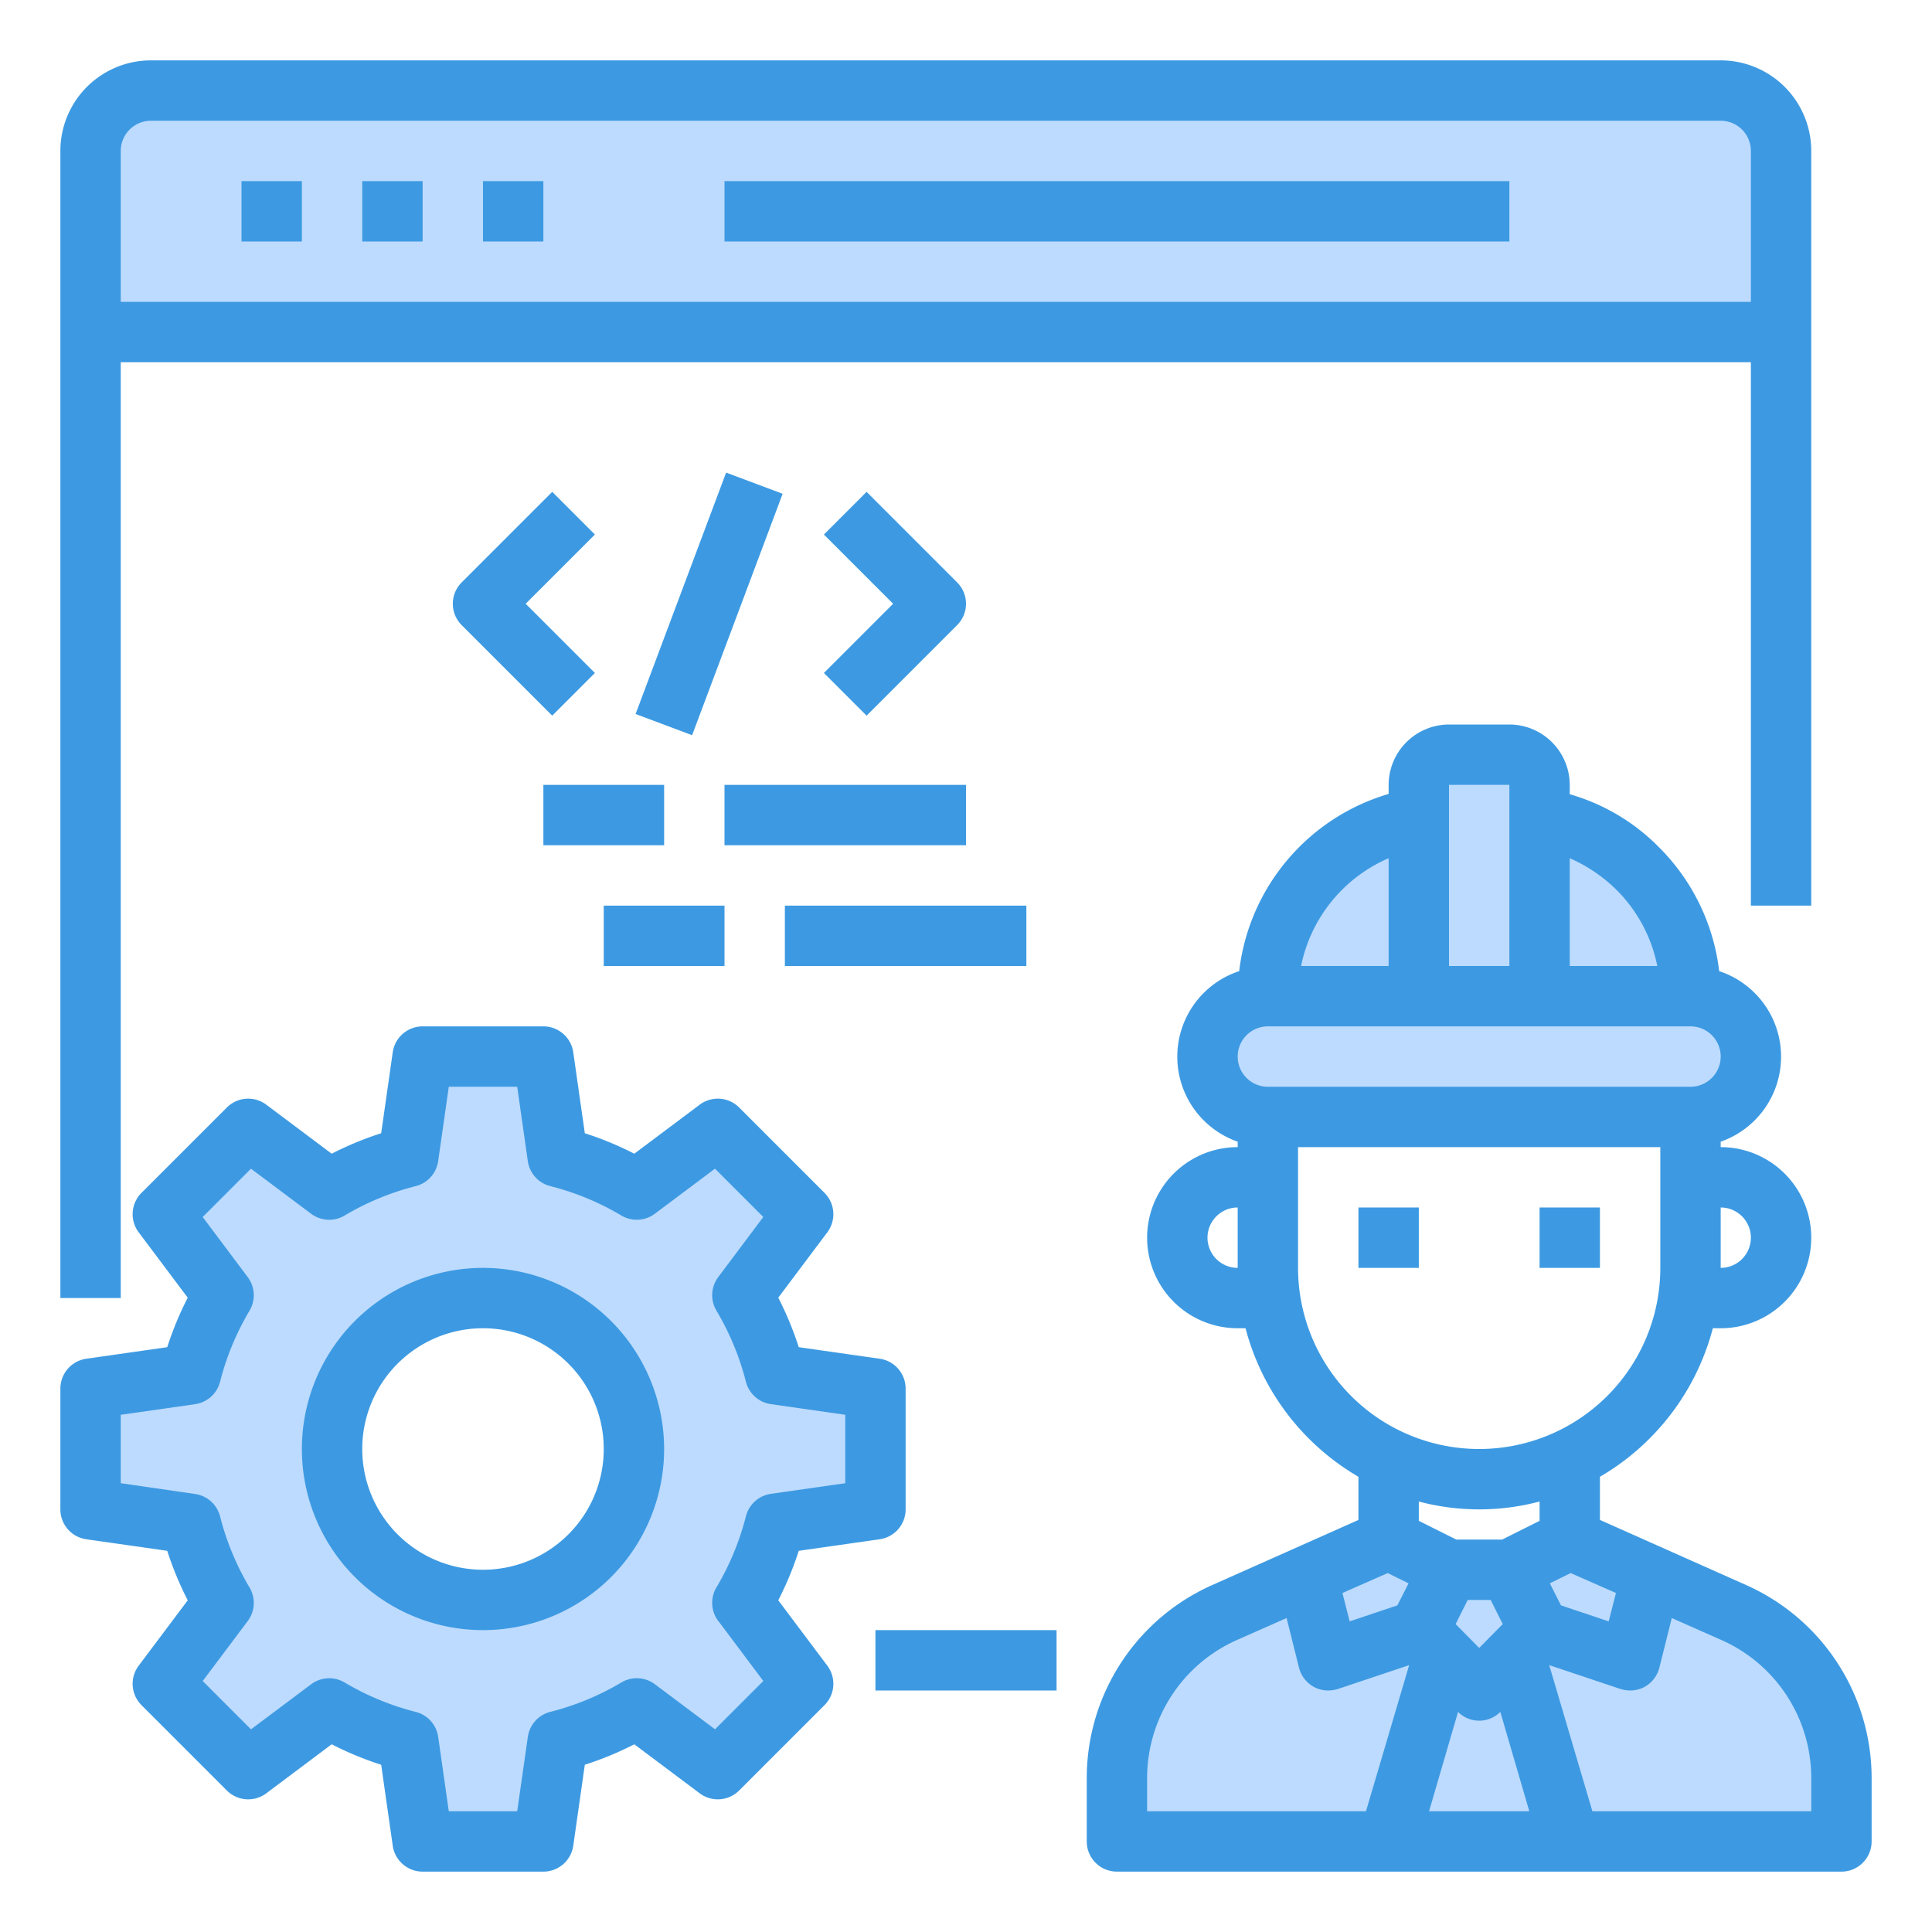 <svg height="512" viewBox="0 0 64 64" width="512" xmlns="http://www.w3.org/2000/svg"><g id="Browser-Engineer-Software-Coding-Programing"><path d="m59 5v6h-56v-6a2.006 2.006 0 0 1 2-2h52a2.006 2.006 0 0 1 2 2z" fill="#bddbff"/><path d="m57.41 33.59a1.955 1.955 0 0 1 .59 1.41 2.006 2.006 0 0 1 -2 2h-14a2.015 2.015 0 0 1 -2-2 2.006 2.006 0 0 1 2-2h14a1.955 1.955 0 0 1 1.41.59z" fill="#bddbff"/><path d="m56 33h-5v-5.91a5.832 5.832 0 0 1 3.24 1.67 5.944 5.944 0 0 1 1.76 4.24z" fill="#bddbff"/><path d="m54.7 52.2-.7 2.8-3-1-1-2 2-1z" fill="#bddbff"/><path d="m58.64 54.14a5.384 5.384 0 0 0 -1.2-.72l-2.74-1.22-.7 2.8-3-1-.82.82.05.18 1.77 6h9v-2.1a5.982 5.982 0 0 0 -2.36-4.76z" fill="#bddbff"/><path d="m51 27.09v5.91h-4v-7a1 1 0 0 1 1-1h2a1 1 0 0 1 1 1z" fill="#bddbff"/><path d="m50 52h-2l-1 2 .82.82.18.18 1 1 1-1 .18-.18.82-.82z" fill="#bddbff"/><path d="m48 52-1 2-3 1-.7-2.8 2.7-1.2z" fill="#bddbff"/><path d="m50.23 55-.05-.18-.18.18-1 1-1-1-.18-.18-.05.18-1.77 6h6z" fill="#bddbff"/><path d="m47 27.09v5.91h-5a5.99 5.99 0 0 1 5-5.91z" fill="#bddbff"/><path d="m47 54-3 1-.7-2.8-2.74 1.22a6.08 6.08 0 0 0 -2.12 1.58 6.012 6.012 0 0 0 -1.44 3.9v2.1h9l1.77-6 .05-.18z" fill="#bddbff"/><path d="m29 50v-4l-3.32-.47a9.8 9.8 0 0 0 -1.09-2.62l2.02-2.69-2.83-2.83-2.69 2.02a9.8 9.8 0 0 0 -2.62-1.09l-.47-3.32h-4l-.47 3.32a9.8 9.8 0 0 0 -2.62 1.09l-2.69-2.02-2.83 2.83 2.02 2.69a9.8 9.8 0 0 0 -1.09 2.62l-3.32.47v4l3.32.47a9.8 9.8 0 0 0 1.09 2.62l-1.43 1.91-.59.78 2.83 2.83 2.69-2.02a9.8 9.8 0 0 0 2.62 1.09l.47 3.32h4l.47-3.32a9.8 9.8 0 0 0 2.62-1.09l2.69 2.02 2.83-2.83-.59-.78-1.43-1.91a9.8 9.8 0 0 0 1.09-2.62zm-13-7a5 5 0 1 1 -5 5 5 5 0 0 1 5-5z" fill="#bddbff"/><g fill="#3d9ae2"><path d="m8 6h2v2h-2z"/><path d="m12 6h2v2h-2z"/><path d="m16 6h2v2h-2z"/><path d="m4 12h54v18h2v-25a3 3 0 0 0 -3-3h-52a3 3 0 0 0 -3 3v38h2zm1-8h52a1 1 0 0 1 1 1v5h-54v-5a1 1 0 0 1 1-1z"/><path d="m29 54h6v2h-6z"/><path d="m24 6h26v2h-26z"/><path d="m18.293 16.293-3 3a1 1 0 0 0 0 1.414l3 3 1.414-1.414-2.293-2.293 2.293-2.293z"/><path d="m19.228 19h8.544v2h-8.544z" transform="matrix(.351 -.936 .936 .351 -3.478 34.981)"/><path d="m28.707 23.707 3-3a1 1 0 0 0 0-1.414l-3-3-1.414 1.414 2.293 2.293-2.293 2.293z"/><path d="m18 26h4v2h-4z"/><path d="m24 26h8v2h-8z"/><path d="m20 30h4v2h-4z"/><path d="m26 30h8v2h-8z"/><path d="m25.781 53.012a10.86 10.86 0 0 0 .679-1.639l2.682-.383a1 1 0 0 0 .858-.99v-4a1 1 0 0 0 -.858-.99l-2.682-.383a10.86 10.86 0 0 0 -.679-1.639l1.625-2.166a1 1 0 0 0 -.093-1.307l-2.828-2.828a1 1 0 0 0 -1.306-.093l-2.167 1.624a10.855 10.855 0 0 0 -1.639-.678l-.383-2.682a1 1 0 0 0 -.99-.858h-4a1 1 0 0 0 -.99.858l-.383 2.682a10.855 10.855 0 0 0 -1.639.678l-2.167-1.624a1 1 0 0 0 -1.306.093l-2.828 2.828a1 1 0 0 0 -.093 1.307l1.625 2.166a10.86 10.86 0 0 0 -.679 1.639l-2.682.383a1 1 0 0 0 -.858.99v4a1 1 0 0 0 .858.99l2.682.383a10.86 10.86 0 0 0 .679 1.639l-1.625 2.166a1 1 0 0 0 .093 1.307l2.828 2.828a1 1 0 0 0 1.306.093l2.167-1.624a10.855 10.855 0 0 0 1.639.678l.383 2.682a1 1 0 0 0 .99.858h4a1 1 0 0 0 .99-.858l.383-2.682a10.855 10.855 0 0 0 1.639-.678l2.167 1.624a1 1 0 0 0 1.306-.093l2.828-2.828a1 1 0 0 0 .093-1.307zm-1.987.683 1.492 1.99-1.6 1.6-1.991-1.492a1 1 0 0 0 -1.11-.06 8.859 8.859 0 0 1 -2.356.975 1 1 0 0 0 -.744.828l-.352 2.464h-2.266l-.351-2.463a1 1 0 0 0 -.744-.828 8.859 8.859 0 0 1 -2.356-.975 1 1 0 0 0 -1.11.06l-1.991 1.492-1.6-1.6 1.491-1.986a1 1 0 0 0 .061-1.111 8.923 8.923 0 0 1 -.977-2.357 1 1 0 0 0 -.827-.742l-2.463-.357v-2.266l2.463-.352a1 1 0 0 0 .827-.742 8.923 8.923 0 0 1 .977-2.357 1 1 0 0 0 -.061-1.111l-1.492-1.99 1.6-1.6 1.991 1.492a1 1 0 0 0 1.11.06 8.859 8.859 0 0 1 2.356-.975 1 1 0 0 0 .744-.828l.352-2.464h2.266l.351 2.463a1 1 0 0 0 .744.828 8.859 8.859 0 0 1 2.356.975 1 1 0 0 0 1.11-.06l1.991-1.492 1.6 1.6-1.492 1.99a1 1 0 0 0 -.061 1.111 8.923 8.923 0 0 1 .977 2.357 1 1 0 0 0 .827.742l2.464.353v2.266l-2.463.352a1 1 0 0 0 -.827.742 8.923 8.923 0 0 1 -.977 2.357 1 1 0 0 0 .061 1.116z"/><path d="m16 42a6 6 0 1 0 6 6 6.006 6.006 0 0 0 -6-6zm0 10a4 4 0 1 1 4-4 4 4 0 0 1 -4 4z"/><path d="m45 40h2v2h-2z"/><path d="m51 40h2v2h-2z"/><path d="m57.85 52.51-4.85-2.16v-1.43a8.06 8.06 0 0 0 3.74-4.92h.26a3 3 0 0 0 0-6v-.18a2.983 2.983 0 0 0 -.05-5.65 6.934 6.934 0 0 0 -2-4.11 6.756 6.756 0 0 0 -2.95-1.75v-.31a2.006 2.006 0 0 0 -2-2h-2a2.006 2.006 0 0 0 -2 2v.3a6.96 6.96 0 0 0 -4.95 5.87 2.983 2.983 0 0 0 -.05 5.65v.18a3 3 0 0 0 0 6h.26a8.06 8.06 0 0 0 3.74 4.92v1.43l-4.85 2.16a7 7 0 0 0 -4.15 6.39v2.1a1 1 0 0 0 1 1h24a1 1 0 0 0 1-1v-2.1a7 7 0 0 0 -4.15-6.39zm-16.85-10.51a1 1 0 0 1 0-2zm12.53 10.77-.24.94-1.58-.53-.37-.73.69-.34zm4.47-11.77a1 1 0 0 1 -1 1v-2a1 1 0 0 1 1 1zm-6-12.57a5.106 5.106 0 0 1 1.54 1.04 4.913 4.913 0 0 1 1.36 2.53h-2.9zm-4-2.43h2v6h-2zm-2 2.43v3.57h-2.9a4.961 4.961 0 0 1 2.9-3.57zm-5 6.57a1 1 0 0 1 1-1h14a1 1 0 0 1 0 2h-14a1 1 0 0 1 -1-1zm2 7v-4h12v4a6 6 0 0 1 -12 0zm2.97 10.11.69.34-.37.73-1.58.53-.24-.94zm-.72 7.89h-7.25v-1.1a5 5 0 0 1 2.97-4.57l1.65-.73.41 1.64a1.017 1.017 0 0 0 .49.64 1 1 0 0 0 .48.12 1.185 1.185 0 0 0 .32-.05l2.36-.79zm2.09 0 .96-3.29a.99.99 0 0 0 1.4 0l.96 3.29zm.88-6.2.4-.8h.76l.4.8-.78.79zm2.78-3.42-1.24.62h-1.52l-1.24-.62v-.64a7.822 7.822 0 0 0 4 0zm9 9.62h-7.25l-1.43-4.84 2.36.79a1.185 1.185 0 0 0 .32.05 1 1 0 0 0 .48-.12 1.017 1.017 0 0 0 .49-.64l.41-1.64 1.65.73a5 5 0 0 1 2.97 4.57z"/></g></g></svg>